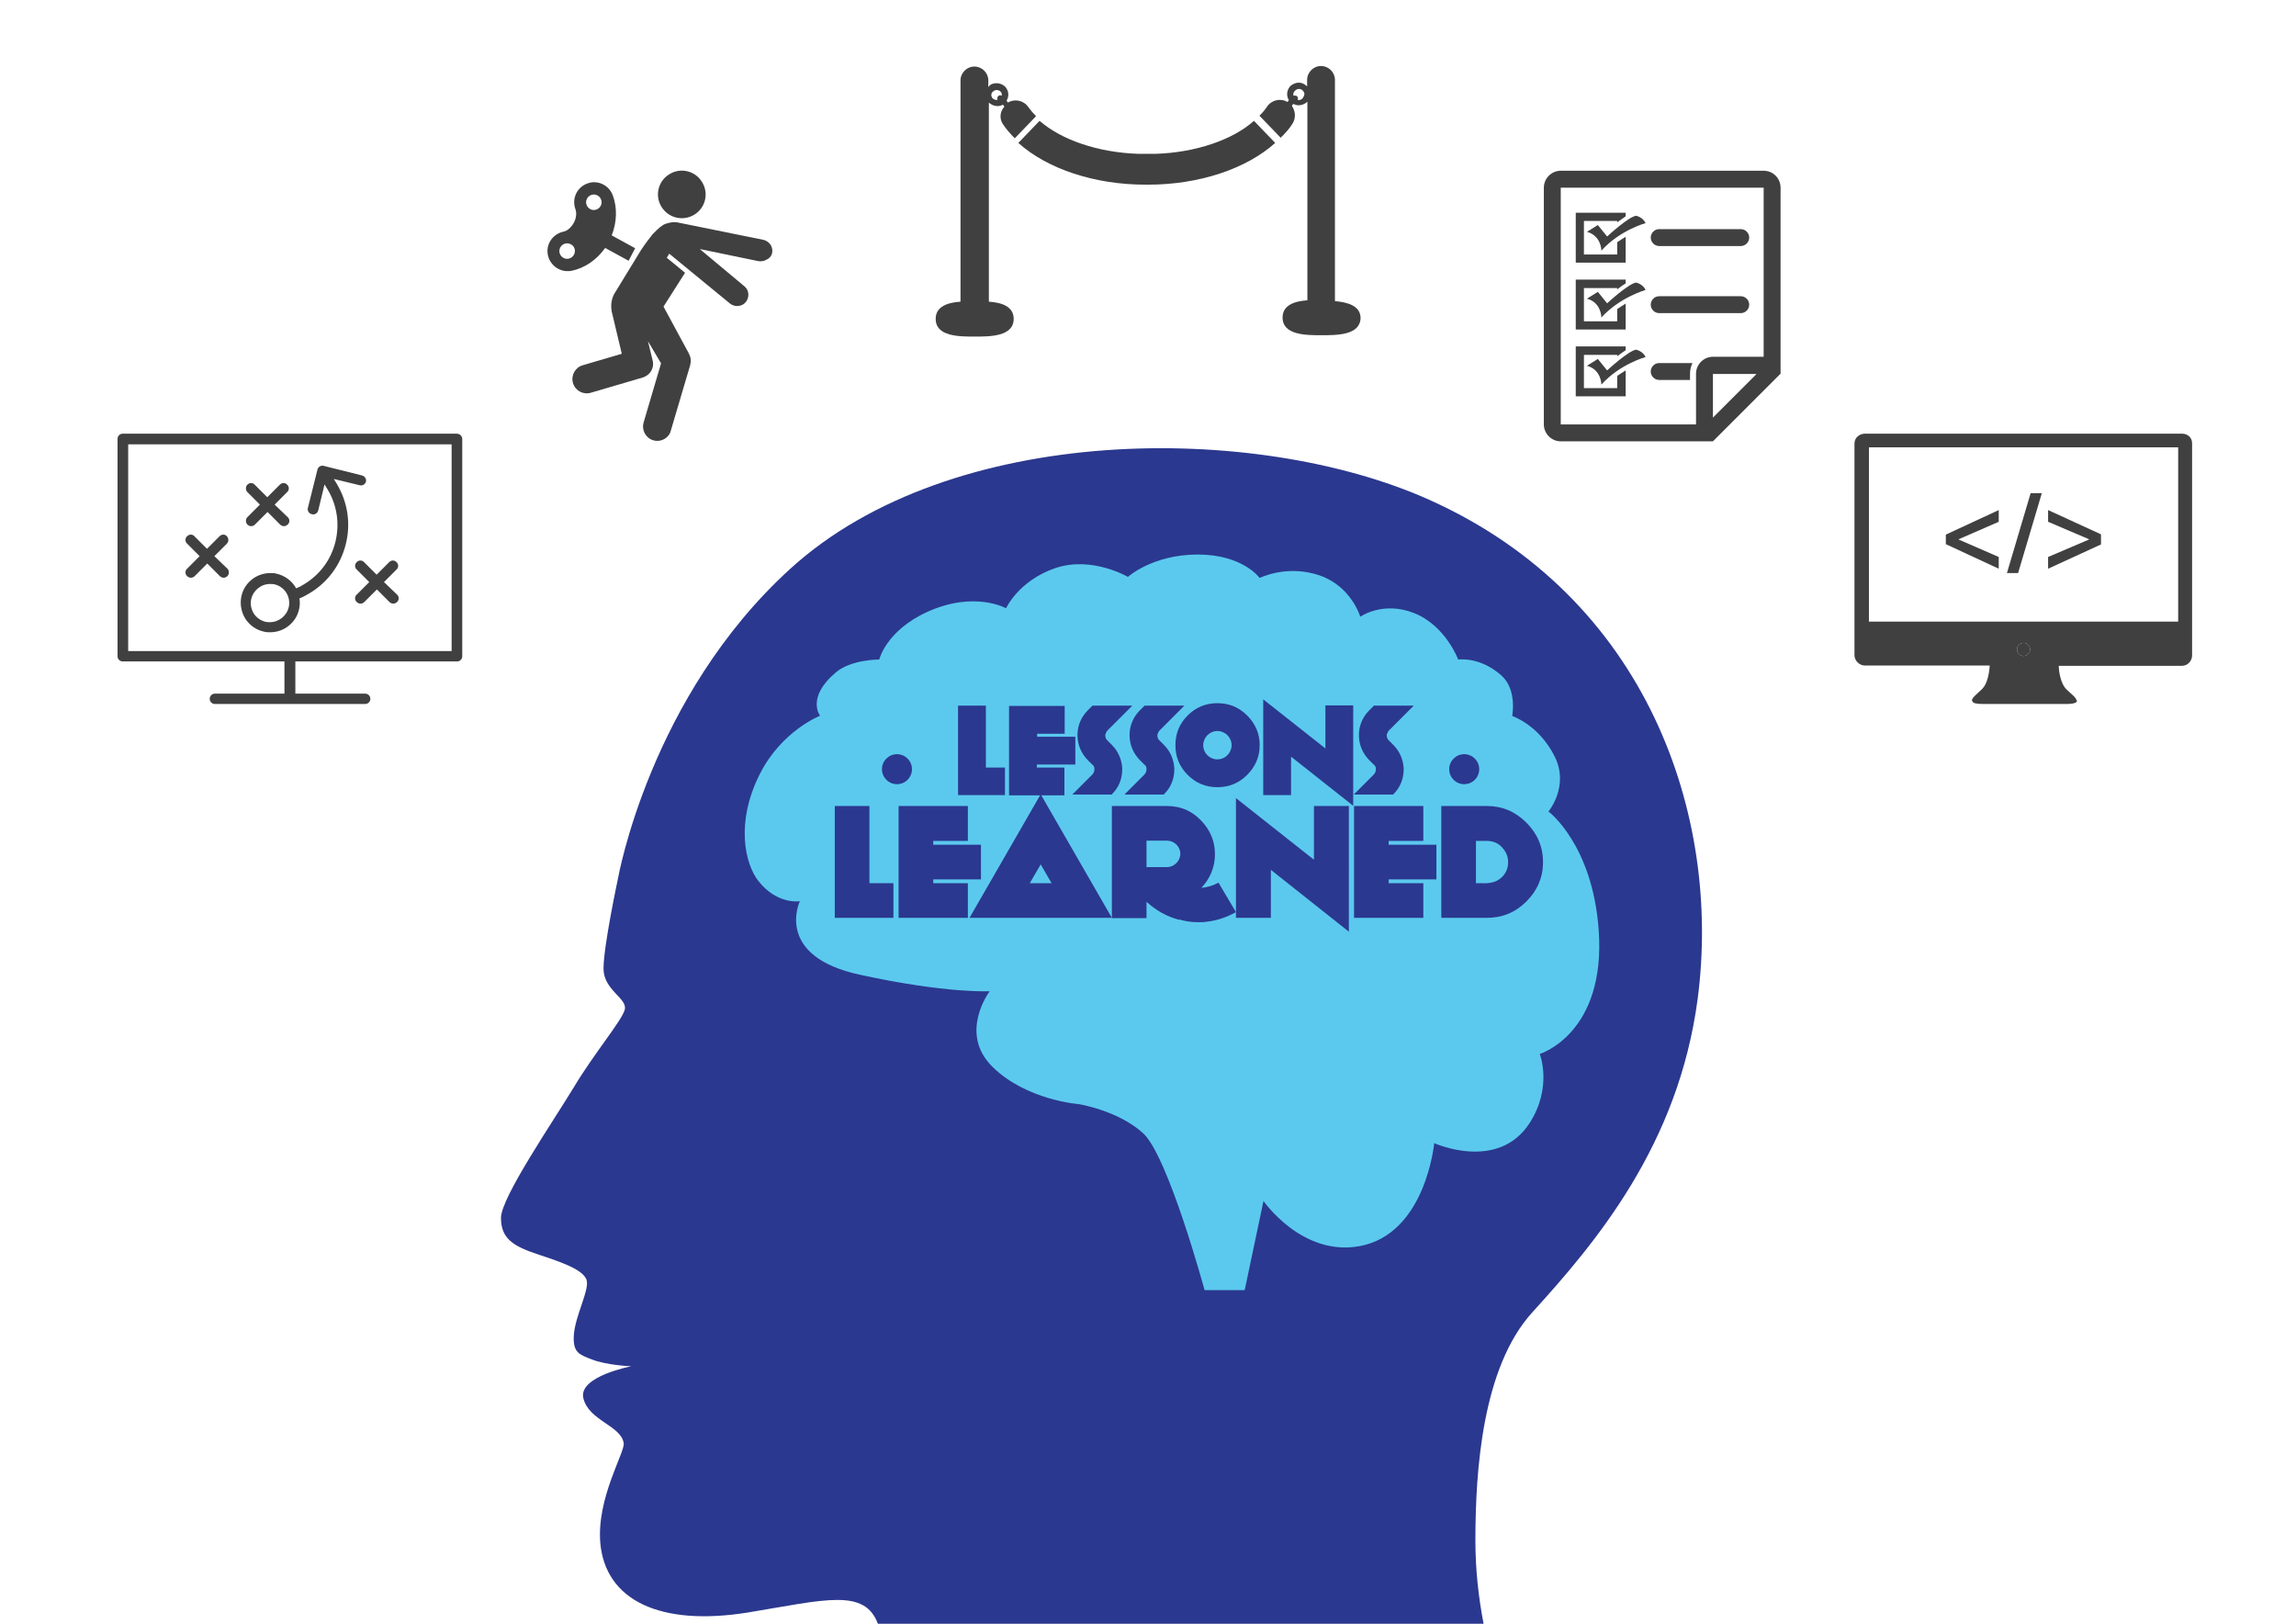 <?xml version="1.0" encoding="utf-8"?>
<!-- Generator: Adobe Illustrator 17.1.0, SVG Export Plug-In . SVG Version: 6.00 Build 0)  -->
<!DOCTYPE svg PUBLIC "-//W3C//DTD SVG 1.1//EN" "http://www.w3.org/Graphics/SVG/1.1/DTD/svg11.dtd">
<svg version="1.1" id="Layer_1" xmlns="http://www.w3.org/2000/svg" xmlns:xlink="http://www.w3.org/1999/xlink" x="0px" y="0px"
	 viewBox="0 0 841.9 595.3" enable-background="new 0 0 841.9 595.3" xml:space="preserve">
<g>
	<path fill="#404041" d="M646.7,62.6h-74.4c-3.4,0-6.2,2.8-6.2,6.2v86.8c0,3.4,2.8,6.2,6.2,6.2h55.8l24.8-24.8V68.8
		C652.9,65.4,650.2,62.6,646.7,62.6z M628.1,153.1v-16h16L628.1,153.1z M646.7,130.8h-18.6c-3.4,0-6.2,2.8-6.2,6.2v18.6h-49.6V68.8
		h74.4V130.8z"/>
	<g>
		<path fill="#404041" d="M605.3,87.1c0-1.7,1.4-3.1,3.1-3.1h29.9c1.7,0,3.1,1.4,3.1,3.1c0,1.7-1.4,3.1-3.1,3.1h-29.9
			C606.7,90.2,605.3,88.8,605.3,87.1z"/>
		<g>
			<path fill="#404041" d="M587.2,91.9c0,0,0-5.5-5.3-6.9l4-2.5l3.4,4.2c0,0,8-7.4,10.7-7.6c0,0,2.5,0.6,3.4,2.7
				C603.4,81.8,593.9,84.4,587.2,91.9z"/>
			<path fill="#404041" d="M596.1,79.3V78h-18.3v18.3h18.3v-9.5c-1,0.6-2,1.3-3.1,2v4.5h-12.2V81H593v0.5
				C594,80.8,595.1,80,596.1,79.3z"/>
		</g>
	</g>
	<g>
		<path fill="#404041" d="M605.3,111.7c0-1.7,1.4-3.1,3.1-3.1h29.9c1.7,0,3.1,1.4,3.1,3.1c0,1.7-1.4,3.1-3.1,3.1h-29.9
			C606.7,114.8,605.3,113.4,605.3,111.7z"/>
		<g>
			<path fill="#404041" d="M587.2,116.4c0,0,0-5.5-5.3-6.9l4-2.5l3.4,4.2c0,0,8-7.4,10.7-7.6c0,0,2.5,0.6,3.4,2.7
				C603.4,106.3,593.9,109,587.2,116.4z"/>
			<path fill="#404041" d="M596.1,103.9v-1.4h-18.3v18.3h18.3v-9.5c-1,0.6-2,1.3-3.1,2v4.5h-12.2v-12.2H593v0.5
				C594,105.3,595.1,104.5,596.1,103.9z"/>
		</g>
	</g>
	<path fill="#404041" d="M587.2,141c0,0,0-5.5-5.3-6.9l4-2.5l3.4,4.2c0,0,8-7.4,10.7-7.6c0,0,2.5,0.6,3.4,2.7
		C603.4,130.9,593.9,133.5,587.2,141z"/>
	<path fill="#404041" d="M596.1,128.4v-1.4h-18.3v18.3h18.3v-9.5c-1,0.6-2,1.3-3.1,2v4.5h-12.2v-12.2H593v0.5
		C594,129.8,595.1,129.1,596.1,128.4z"/>
	<path fill="#404041" d="M620.6,133.1h-12.2c-1.7,0-3.1,1.4-3.1,3.1c0,1.7,1.4,3.1,3.1,3.1h11.3V137
		C619.7,135.6,620,134.3,620.6,133.1z"/>
</g>
<g>
	<g>
		<g>
			<path fill="#404041" d="M132.7,174.3l-14-3.5c-1-0.3-2.1,0.4-2.3,1.4l-3.5,14c-0.3,1,0.4,2.1,1.4,2.3c0.2,0,0.3,0.1,0.5,0.1
				c0.9,0,1.7-0.6,1.9-1.5l2.3-9.5l1.1,1.8c3.5,5.8,4.5,12.6,2.9,19.2c-1.6,6.6-5.7,12.1-11.5,15.6c-0.9,0.6-1.9,1.1-2.9,1.5
				c-1.5-2.7-4.1-4.7-7.3-5.4c-0.7-0.2-1.5-0.2-2.2-0.2c-5.1,0-9.6,3.6-10.6,8.6c-0.6,2.8,0,5.8,1.5,8.2c1.6,2.4,4,4.1,6.9,4.7
				c0.7,0.2,1.5,0.2,2.2,0.2c5.1,0,9.6-3.6,10.6-8.6c0.3-1.3,0.3-2.6,0.1-3.8c1.3-0.5,2.5-1.2,3.7-1.9c6.7-4,11.4-10.4,13.3-18
				c1.9-7.6,0.7-15.4-3.3-22.1l-1.1-1.8l9.5,2.3c1,0.3,2.1-0.4,2.3-1.4C134.4,175.6,133.8,174.6,132.7,174.3z M105.9,222.5
				c-0.7,3.2-3.6,5.6-6.9,5.6c-0.5,0-1,0-1.5-0.1c-1.8-0.4-3.4-1.5-4.4-3c-1-1.6-1.4-3.5-1-5.3c0.7-3.2,3.6-5.6,6.9-5.6
				c0.5,0,1,0,1.5,0.1C104.3,215,106.7,218.7,105.9,222.5z"/>
		</g>
	</g>
	<g>
		<path fill="#404041" d="M145.6,218c0.8,0.7,0.8,2,0,2.7c-0.4,0.4-0.9,0.6-1.4,0.6c-0.5,0-1-0.2-1.4-0.6l-4.6-4.6l-4.6,4.6
			c-0.4,0.4-0.9,0.6-1.4,0.6c-0.5,0-1-0.2-1.4-0.6c-0.8-0.7-0.8-2,0-2.7l4.6-4.6l-4.6-4.6c-0.8-0.7-0.8-2,0-2.7c0.7-0.8,2-0.8,2.7,0
			l4.6,4.6l4.6-4.6c0.7-0.8,2-0.8,2.7,0c0.8,0.7,0.8,2,0,2.7l-4.6,4.6L145.6,218z"/>
		<path fill="#404041" d="M105.5,189.6c0.8,0.7,0.8,2,0,2.7c-0.4,0.4-0.9,0.6-1.4,0.6s-1-0.2-1.4-0.6l-4.6-4.6l-4.6,4.6
			c-0.4,0.4-0.9,0.6-1.4,0.6c-0.5,0-1-0.2-1.4-0.6c-0.7-0.7-0.7-2,0-2.7l4.6-4.6l-4.6-4.6c-0.7-0.7-0.7-2,0-2.7c0.8-0.8,2-0.8,2.7,0
			l4.6,4.6l4.6-4.6c0.8-0.8,2-0.8,2.7,0c0.8,0.7,0.8,2,0,2.7l-4.6,4.6L105.5,189.6z"/>
		<path fill="#404041" d="M83.4,208.5c0.7,0.7,0.7,2,0,2.7c-0.4,0.4-0.9,0.6-1.4,0.6c-0.5,0-1-0.2-1.4-0.6l-4.6-4.6l-4.6,4.6
			c-0.4,0.4-0.9,0.6-1.4,0.6s-1-0.2-1.4-0.6c-0.8-0.7-0.8-2,0-2.7l4.6-4.6l-4.6-4.6c-0.8-0.7-0.8-2,0-2.7c0.8-0.8,2-0.8,2.7,0
			l4.6,4.6l4.6-4.6c0.8-0.8,2-0.8,2.7,0c0.7,0.7,0.7,2,0,2.7l-4.6,4.6L83.4,208.5z"/>
	</g>
	<g>
		<path fill="#404041" d="M167.5,159H45c-1.1,0-1.9,0.9-1.9,1.9v79.7c0,1.1,0.9,1.9,1.9,1.9h59.3v11.8H78.8c-1.1,0-1.9,0.9-1.9,1.9
			c0,1.1,0.9,1.9,1.9,1.9h55.1c1.1,0,1.9-0.9,1.9-1.9c0-1.1-0.9-1.9-1.9-1.9h-25.6v-11.8h59.3c1.1,0,1.9-0.9,1.9-1.9v-79.7
			C169.5,159.9,168.6,159,167.5,159z M165.6,238.7H47v-75.8h118.6V238.7z"/>
	</g>
</g>
<g id="Layer_2">
	<path fill="#404041" d="M254.6,78.7c4.1-2.5,5.4-7.9,2.8-12c-2.5-4.1-7.9-5.4-12-2.8c-4.1,2.5-5.4,7.9-2.8,12
		C245.2,80,250.5,81.2,254.6,78.7z"/>
	<path fill="#404041" d="M232.9,91l-8.6-4.7c1.9-4.8,2.1-10.1,0.4-14.7c-1.1-2.9-3.8-4.8-6.9-4.8c-0.9,0-1.7,0.2-2.5,0.5
		c-3.8,1.4-5.7,5.6-4.3,9.4c0.5,1.4,0.3,3.2-0.5,4.8c-1.1,2.1-2.7,3.2-3.8,3.4c-1.9,0.4-3.6,1.5-4.7,3.1c-1.1,1.6-1.5,3.6-1.1,5.5
		c0.7,3.4,3.7,5.9,7.2,5.9c0.5,0,1,0,1.4-0.1c4.9-1,9.3-4,12.4-8.4l8.6,4.7L232.9,91z M210.5,93.3c-0.7,1.4-2.4,2-3.8,1.3
		c-1.4-0.7-2-2.4-1.3-3.8c0.7-1.4,2.4-2,3.8-1.3C210.7,90.2,211.2,91.9,210.5,93.3z M216.5,76.7c-1.4-0.7-2-2.4-1.3-3.8
		c0.7-1.4,2.4-2,3.8-1.3c1.4,0.7,2,2.4,1.3,3.8C219.6,76.8,217.9,77.4,216.5,76.7z"/>
	<path fill="#404041" d="M282.6,89.8c-0.7-1-1.7-1.7-2.8-1.9l-31.1-6.3c-1.1-0.3-2.7-0.2-4.5,0.4c-1.5,0.5-3.1,2-4.6,3.6
		c-0.3,0.2-0.5,0.5-0.7,0.8c-2.1,2.6-3.8,5.2-3.8,5.2l-9.9,16.2c-1,1.9-1.3,4.1-0.9,6.3c0,0.2,0,0.4,0.1,0.5l3.6,15.1l-14.3,4.2
		c-2.8,0.8-4.4,3.7-3.6,6.5c0.8,2.8,3.7,4.4,6.5,3.6l19.1-5.6c0.9-0.3,1.7-0.8,2.3-1.4c1.2-1.2,1.8-3.1,1.3-4.9l-1.7-7l4.8,8.1
		l-6.4,21.7c-0.8,2.8,0.8,5.7,3.5,6.5c1.9,0.6,4,0,5.3-1.4c0.6-0.6,1-1.3,1.2-2.2l7.1-24c0.4-1.6,0.2-2.8-0.5-4.2l-9.3-17.2
		l7.9-12.4l-6.7-5.5l0.9-1.5l22.3,18.3c0.8,0.6,1.7,0.9,2.6,0.9c1.2,0,2.4-0.5,3.2-1.5c1.4-1.8,1.2-4.4-0.6-5.8l-16.3-13.6l21.3,4.4
		c1,0.2,2.2,0.1,3.1-0.5C283.2,94.4,283.8,91.8,282.6,89.8z"/>
</g>
<g>
	<path fill="#404041" d="M489.5,110.4V29.3c0-2.8-2.3-5.1-5.1-5.1c-2.8,0-5.1,2.3-5.1,5.1v2.5c0-0.2-0.2-0.2-0.2-0.3
		c-0.8-0.7-1.8-1.2-2.8-1.2c-1.2,0-2.3,0.5-3.2,1.3c-1.3,1.5-1.5,3.5-0.5,5.1l-0.5,0.7l0,0c-2.5-1.5-5.8-0.8-7.5,1.7
		c-0.8,1.2-1.7,2.3-2.8,3.3l7.8,8.1c1.7-1.7,3.2-3.3,4.3-5.1c1.3-2,1.2-4.6-0.2-6.6l0,0l0.5-0.7c0.7,0.3,1.3,0.5,2,0.5
		c1.2,0,2.3-0.5,3.2-1.3l0,0v72.8c-4.6,0.3-9.1,1.7-9.1,6.3c0,6.5,8.6,6.5,14.3,6.5s14.3,0,14.3-6.5
		C498.7,112.1,494.2,110.8,489.5,110.4z M477.6,36.1c-0.5,0.5-1.2,0.7-1.8,0.5c0.2-0.5,0.2-1-0.2-1.3c-0.3-0.3-1-0.3-1.3-0.2
		c-0.2-0.7,0-1.3,0.5-1.8c0.3-0.3,0.8-0.7,1.5-0.7c0.5,0,1,0.2,1.3,0.5s0.7,0.8,0.7,1.3C478.3,35.1,477.9,35.6,477.6,36.1z"/>
	<path fill="#404041" d="M423.8,56.4L423.8,56.4c-1,0-2,0-3.2,0c-1,0-2,0-3.2,0l0,0c-14.8-0.5-28.2-5.1-36.2-12.1l-7.8,8.1
		c10.6,9.5,27.9,15.3,46.6,15.3c0.2,0,0.3,0,0.5,0s0.3,0,0.5,0c18.7,0,36-5.8,46.6-15.3l-7.8-8.1C452.1,51.2,438.6,55.9,423.8,56.4z
		"/>
	<path fill="#404041" d="M367.8,45.6c1.2,1.8,2.7,3.5,4.3,5.1l7.8-8.1c-1-1-2-2.2-2.8-3.3c-1.7-2.5-5-3.2-7.5-1.7l0,0l-0.5-0.7
		c1-1.7,0.8-3.6-0.5-5.1c-0.8-0.8-2-1.3-3.2-1.3c-1,0-2.2,0.3-2.8,1.2c-0.2,0.2-0.2,0.2-0.2,0.3v-2.5c0-2.8-2.3-5.1-5.1-5.1
		c-2.8,0-5.1,2.3-5.1,5.1v81.1c-4.6,0.3-9.1,1.7-9.1,6.3c0,6.5,8.6,6.5,14.3,6.5c5.6,0,14.3,0,14.3-6.5c0-4.6-4.5-6-9.1-6.3v-73l0,0
		c0.8,0.8,2,1.3,3.2,1.3c0.7,0,1.3-0.2,2-0.5l0.5,0.7l0,0C366.6,40.9,366.4,43.6,367.8,45.6z M367.3,35.1c-0.5-0.3-1-0.2-1.3,0.2
		c-0.3,0.3-0.5,0.8-0.2,1.3c-0.7,0.2-1.3-0.2-1.8-0.5c-0.3-0.3-0.5-0.8-0.5-1.3c0-0.5,0.2-1,0.7-1.3c0.3-0.3,0.8-0.5,1.3-0.5
		c0.5,0,1,0.2,1.5,0.7C367.3,34,367.4,34.6,367.3,35.1z"/>
</g>
<g>
	<circle fill="#404041" cx="742" cy="238.1" r="2.4"/>
	<path fill="none" d="M685.3,227.9h113.4V164H685.3V227.9z M751,204.2l15-6.4v-0.1l-15-6.4V187l19.4,8.9v3.7l-19.4,8.9V204.2z
		 M744.6,180.8h4.1l-8.7,29.3h-4.1h0L744.6,180.8z M713.5,199.5V196l19.4-9v4.3l-14.7,6.4v0.1l14.7,6.4v4.3L713.5,199.5L713.5,199.5
		z"/>
	<path fill="#404041" d="M800.2,159H743H741h-57.2c-2,0-3.8,1.5-3.8,3.6v70.5v0.2v6.5v0.4c0,2,1.8,3.8,3.8,3.8h45.8
		c-0.1,1.2-0.4,6.2-2.8,8.6c-1.9,1.9-4.5,3.7-3.5,4.6c0.2,0.6,1.4,0.9,4.1,0.9c5.9,0,12.3,0,14.6,0c0.6,0,0.9,0,0.9,0
		c2.3,0,8.7,0,14.6,0c3,0,4.1-0.5,4.1-1.2h-0.1v-0.2h-0.1c-0.1-1-2.2-2.5-3.7-4c-2.4-2.4-2.8-7.5-2.8-8.6h45.2c2,0,3.7-1.7,3.7-3.8
		v-0.4v-6.5v-0.2v-70.5C803.9,160.5,802.2,159,800.2,159z M742,240.5c-1.3,0-2.4-1.1-2.4-2.4s1.1-2.4,2.4-2.4c1.3,0,2.4,1.1,2.4,2.4
		C744.4,239.4,743.3,240.5,742,240.5z M798.7,227.9H685.3V164h113.4L798.7,227.9L798.7,227.9z"/>
	<polygon fill="#404041" points="732.9,204.2 718.2,197.8 718.2,197.7 732.9,191.3 732.9,187 713.5,196 713.5,199.5 713.5,199.5 
		732.9,208.5 	"/>
	<polygon fill="#404041" points="740,210.1 748.7,180.8 744.6,180.8 735.9,210.1 735.9,210.1 	"/>
	<polygon fill="#404041" points="770.4,195.9 751,187 751,191.3 766,197.7 766,197.8 751,204.2 751,208.5 770.4,199.6 	"/>
</g>
<ellipse fill="#5BC9EE" cx="420.3" cy="353.1" rx="178.9" ry="176"/>
<path fill="#2B388F" d="M321.9,595.3H544c-1.8-9.4-3-19.6-3-30.5c0-25.6,2.5-63.5,20.9-83.7c23-25.3,53.5-61.1,60.6-114.9
	c8.8-66.9-18.3-147.1-98.5-183c-63.4-28.4-175.3-28.4-234.3,25.4c-51.5,46.9-63.1,113.5-63.1,113.5s-5.3,24.7-5.3,33
	c0,7.9,8.8,10.9,7.8,15c-1,4-10.9,15.6-18.5,28.2c-7.6,12.6-26.9,40.7-26.9,48.2c0,7.6,4.5,10.4,13.6,13.4c9.1,3,16.1,5.5,17.7,9.1
	c1.5,3.5-4.3,13.6-4.6,20.8c-0.3,6.1,2,6.8,6.6,8.6c5.7,2.2,14.5,2.5,14.5,2.5s-19.5,3.7-17.6,11.7c2,8.3,13.8,10,14.8,16.5
	c0.5,3.3-9.9,20-8.6,36.4c1.8,21.3,22,30.8,54,25.7C302.6,586.5,317,582.2,321.9,595.3z M293.3,330.4c0,0-8.3,1.4-15.2-7.4
	c-4.9-6.2-8.5-21.4,0.5-39.2c8-15.9,22.1-21.4,22.1-21.4s-5.2-6.6,5.8-15.9c5.7-4.8,15.9-4.7,15.9-4.7s2.5-10.6,17.7-17.5
	c17.3-7.8,28.8-1.3,28.8-1.3s4.6-10.1,18-14.7c13.4-4.6,26.7,3.2,26.7,3.2s9-8.2,25.6-8.2c16.6,0,22.7,8.6,22.7,8.6s10-5.1,22.1-0.9
	c11.5,4,14.8,15.1,14.8,15.1s8.3-5.9,19.8-1.3c11.5,4.6,16.1,17,16.1,17s7.9-1.2,15.8,5.8c5.9,5.2,4,14.9,4,14.9s9.8,3.2,15.6,14.9
	c5.4,10.9-2.3,20.1-2.3,20.1s16.1,12,18.4,43.3c2.8,38.2-21.6,45.6-21.6,45.6s4.8,12.1-3.7,25.3c-11.6,18-35,7.4-35,7.4
	s-3.1,33.5-27.6,37.8c-21,3.7-35-16.6-35-16.6l-6.9,32.7h-14.7c0,0-13.4-49.3-22.6-57.6c-9.2-8.3-23.5-10.6-23.5-10.6
	s-19.3-1.4-31.8-13.8c-12.4-12.4-0.9-27.6-0.9-27.6s-15.7,0.9-47.4-6C283.6,350.6,293.3,330.4,293.3,330.4z"/>
<g>
	<g>
		<path fill="#2B388F" d="M368.5,291.5h-17.2v-32.8h10.2v22.7h7V291.5z"/>
		<path fill="#2B388F" d="M394.2,280.3h-14v1.1h10.1v10.2H370v-32.8h20.4v10.2h-10.1v1.1h14V280.3z"/>
		<path fill="#2B388F" d="M415.2,258.7l-9.1,9.1c-0.4,0.4-0.6,1-0.8,1.5v0.3c0,0.7,0.2,1.4,0.8,1.9l1.6,1.6c2.4,2.4,3.6,5.4,3.8,8.5
			v0.5c0,3.3-1.2,6.6-3.8,9.1l-0.1,0.1h-14.4l7.3-7.3c0.5-0.5,0.8-1.2,0.8-1.9v-0.3c0-0.6-0.3-1.2-0.8-1.5l-1.6-1.6
			c-2.5-2.5-3.8-5.8-3.8-9.1V269c0.1-3.1,1.4-6.2,3.7-8.5l1.8-1.8H415.2z"/>
		<path fill="#2B388F" d="M434.3,258.7l-9.1,9.1c-0.4,0.4-0.6,1-0.8,1.5v0.3c0,0.7,0.2,1.4,0.8,1.9l1.6,1.6c2.4,2.4,3.6,5.4,3.8,8.5
			v0.5c0,3.3-1.2,6.6-3.8,9.1l-0.1,0.1h-14.4l7.3-7.3c0.5-0.5,0.8-1.2,0.8-1.9v-0.3c0-0.6-0.3-1.2-0.8-1.5l-1.6-1.6
			c-2.5-2.5-3.8-5.8-3.8-9.1V269c0.1-3.1,1.4-6.2,3.7-8.5l1.8-1.8H434.3z"/>
		<path fill="#2B388F" d="M457.3,284.1c-3,3-6.6,4.5-10.9,4.5s-7.9-1.5-10.9-4.5s-4.5-6.6-4.5-10.9s1.5-7.9,4.5-10.9
			s6.6-4.5,10.9-4.5s7.9,1.5,10.9,4.5c3,3,4.6,6.6,4.6,10.9S460.3,281.1,457.3,284.1z M446.4,268c-2.9,0-5.2,2.4-5.2,5.2
			c0,2.9,2.3,5.2,5.2,5.2c2.9,0,5.2-2.4,5.2-5.2C451.6,270.3,449.2,268,446.4,268z"/>
		<path fill="#2B388F" d="M496.3,295.5l-22.9-18.1v14.1h-10.2v-35.1l22.8,18v-15.8h10.2V295.5z"/>
		<path fill="#2B388F" d="M518.4,258.7l-9.1,9.1c-0.4,0.4-0.6,1-0.8,1.5v0.3c0,0.7,0.2,1.4,0.8,1.9l1.6,1.6c2.4,2.4,3.6,5.4,3.8,8.5
			v0.5c0,3.3-1.2,6.6-3.8,9.1l-0.1,0.1h-14.4l7.3-7.3c0.5-0.5,0.8-1.2,0.8-1.9v-0.3c0-0.6-0.3-1.2-0.8-1.5l-1.6-1.6
			c-2.5-2.5-3.8-5.8-3.8-9.1V269c0.1-3.1,1.4-6.2,3.7-8.5l1.8-1.8H518.4z"/>
		<path fill="#2B388F" d="M327.6,336.5h-21.5v-41h12.7v28.3h8.8V336.5z"/>
		<path fill="#2B388F" d="M359.7,322.4h-17.5v1.4h12.7v12.7h-25.4v-41h25.4v12.8h-12.7v1.4h17.5V322.4z"/>
		<path fill="#2B388F" d="M355.5,336.5l26.1-45.3l26.1,45.3H355.5z M385.6,323.8l-4-6.9l-4,6.9H385.6z"/>
		<path fill="#2B388F" d="M453.2,334.4c-3.4,1.9-7,3.1-10.6,3.5c-1,0.2-2.1,0.2-3.1,0.2c-2.4,0-4.8-0.3-7.1-1l-0.1,0.1
			c-4.3-1.1-8.4-3.4-11.8-6.5h-0.1v5.9h-12.7v-41.1h20.2c4.9,0,9,1.7,12.4,5.2s5.2,7.6,5.2,12.5c0,4.8-1.9,9.1-5,12.3
			c2.2-0.2,4.3-0.8,6.3-1.9L453.2,334.4z M427.9,308.2h-7.5v9.7h7.5c2.6,0,4.9-2.2,4.9-4.9C432.8,310.4,430.6,308.2,427.9,308.2z"/>
		<path fill="#2B388F" d="M494.5,341.5L466,318.9v17.6h-12.8v-43.9l28.6,22.6v-19.7h12.8V341.5z"/>
		<path fill="#2B388F" d="M526.7,322.4h-17.5v1.4h12.7v12.7h-25.4v-41h25.4v12.8h-12.7v1.4h17.5V322.4z"/>
		<path fill="#2B388F" d="M559.7,330.5c-4,4-8.8,6-14.5,6h-16.7v-41h16.7c5.6,0,10.4,2,14.5,6.1c4,4,6.1,8.8,6.1,14.5
			C565.8,321.7,563.7,326.5,559.7,330.5z M553,316.1c0-2-0.7-3.8-2.2-5.4c-1.4-1.6-3.3-2.4-5.6-2.4h-4v15.5h1.3
			c2.9,0.1,5.9,0.1,8.3-2.3C552.4,319.9,553,318,553,316.1z"/>
	</g>
	<circle fill="#2B388F" cx="536.9" cy="282" r="5.5"/>
	<circle fill="#2B388F" cx="328.9" cy="282" r="5.5"/>
</g>
</svg>
